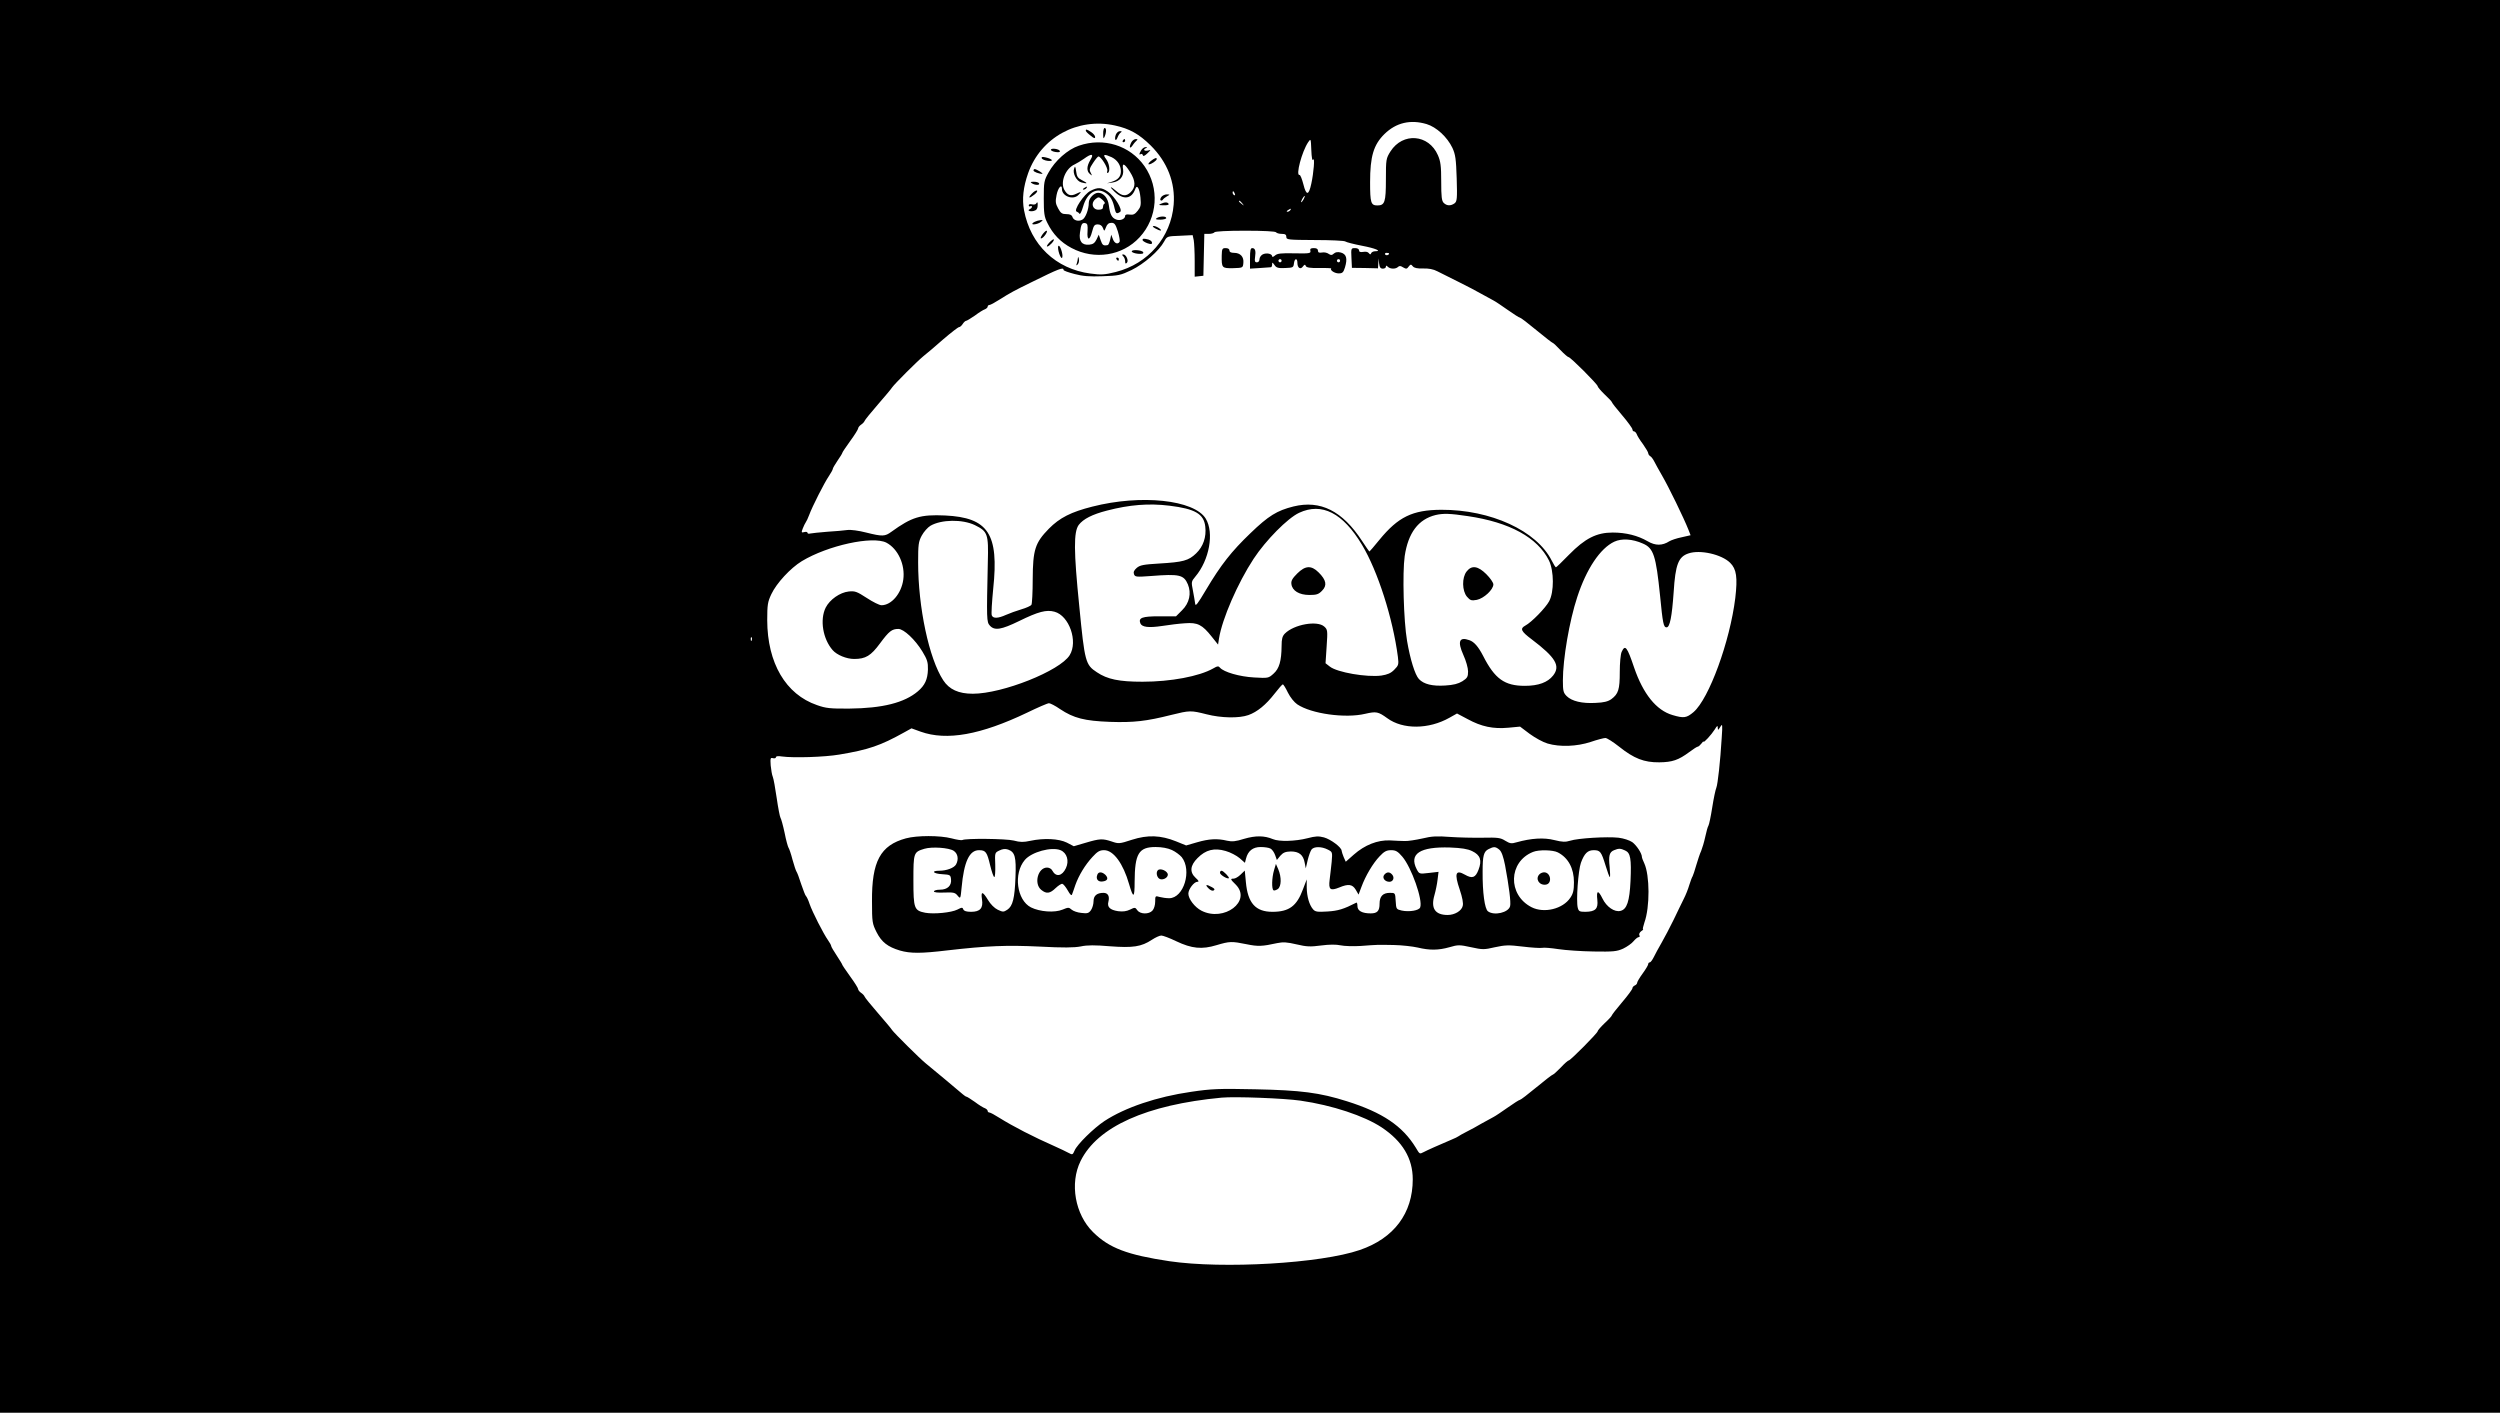 <?xml version="1.0" standalone="no"?>
<!DOCTYPE svg PUBLIC "-//W3C//DTD SVG 20010904//EN"
 "http://www.w3.org/TR/2001/REC-SVG-20010904/DTD/svg10.dtd">
<svg version="1.0" xmlns="http://www.w3.org/2000/svg"
 width="1582pt" height="894pt" viewBox="0 0 1582 894"
 preserveAspectRatio="xMidYMid meet">

<g transform="translate(0,894) scale(0.1,-0.1)"
fill="#000000" stroke="none">
<path d="M0 4470 l0 -4470 7910 0 7910 0 0 4470 0 4470 -7910 0 -7910 0 0
-4470z m9027 3685 c63 -19 131 -82 164 -151 19 -42 23 -69 27 -193 4 -130 2
-146 -14 -158 -24 -17 -49 -16 -68 3 -13 12 -16 40 -16 135 0 99 -4 128 -21
167 -58 133 -222 146 -300 24 -28 -45 -29 -50 -29 -178 0 -143 -7 -164 -54
-164 -41 0 -46 17 -46 147 0 164 22 237 91 305 74 72 164 93 266 63z m-1972
-9 c92 -20 153 -54 226 -126 106 -105 157 -235 146 -375 -17 -206 -161 -374
-366 -426 -72 -18 -92 -19 -161 -10 -219 29 -379 182 -420 401 -13 70 -5 146
26 234 80 226 313 354 549 302z m1255 -216 c11 18 3 -84 -12 -152 -16 -76 -32
-78 -50 -5 -9 34 -19 61 -25 60 -25 -5 15 147 55 207 17 25 17 24 20 -50 2
-49 6 -70 12 -60z m-496 -216 c3 -8 2 -12 -4 -9 -6 3 -10 10 -10 16 0 14 7 11
14 -7z m436 -34 c-6 -11 -13 -20 -16 -20 -2 0 0 9 6 20 6 11 13 20 16 20 2 0
0 -9 -6 -20z m-389 -27 c13 -16 12 -17 -3 -4 -10 7 -18 15 -18 17 0 8 8 3 21
-13z m304 -43 c-3 -5 -12 -10 -18 -10 -7 0 -6 4 3 10 19 12 23 12 15 0z m-90
-140 c3 -5 19 -10 36 -10 22 0 29 -5 29 -19 0 -18 9 -19 181 -20 99 0 186 -4
192 -9 7 -5 54 -17 105 -27 85 -16 130 -35 83 -35 -10 0 -22 -6 -24 -12 -4
-10 -7 -10 -15 0 -5 8 -20 11 -35 8 -19 -3 -27 0 -27 10 0 8 -10 14 -25 14
-25 0 -26 -1 -23 -62 l3 -63 83 -1 82 -2 2 32 1 31 4 -32 c3 -25 9 -33 24 -33
10 0 19 5 19 12 0 9 3 9 12 0 15 -15 50 -16 65 -1 8 8 17 7 32 -3 19 -11 24
-11 35 5 12 15 15 16 26 2 9 -11 29 -15 65 -14 35 1 65 -4 91 -18 21 -11 82
-41 134 -67 52 -26 118 -60 145 -76 28 -16 61 -34 75 -41 14 -7 55 -35 92 -61
37 -26 71 -48 76 -48 5 0 52 -36 105 -80 53 -44 100 -80 103 -80 3 0 25 -20
48 -45 24 -25 47 -45 52 -45 12 0 184 -172 184 -184 0 -5 20 -29 45 -53 25
-23 45 -45 45 -48 0 -4 29 -41 65 -83 36 -42 65 -83 65 -89 0 -7 5 -13 10 -13
6 0 13 -8 17 -17 3 -10 21 -39 40 -64 18 -26 33 -51 33 -57 0 -6 6 -15 13 -19
7 -4 18 -19 25 -33 7 -14 28 -52 47 -85 45 -77 140 -273 169 -346 l14 -36 -57
-13 c-31 -6 -65 -18 -77 -25 -45 -29 -89 -29 -138 0 -62 36 -137 55 -221 55
-102 0 -175 -37 -276 -140 -43 -44 -80 -80 -83 -80 -3 0 -15 19 -27 43 -96
189 -385 322 -699 321 -182 -1 -272 -45 -391 -190 -33 -41 -62 -74 -63 -74 -2
0 -23 30 -47 67 -124 190 -263 260 -434 218 -104 -26 -158 -59 -272 -169 -120
-115 -187 -200 -281 -358 -54 -91 -67 -108 -69 -88 -2 14 -8 51 -14 82 -11 55
-11 58 15 89 89 105 120 278 66 367 -73 119 -409 155 -718 76 -134 -34 -206
-70 -275 -140 -87 -89 -101 -133 -102 -319 0 -82 -4 -156 -8 -162 -4 -7 -33
-20 -64 -29 -31 -9 -74 -25 -97 -35 -51 -23 -82 -24 -90 -3 -4 9 1 85 9 168
37 348 -31 451 -305 464 -156 7 -210 -10 -339 -103 -41 -30 -56 -31 -160 -5
-46 12 -98 19 -119 16 -20 -3 -77 -8 -127 -11 -49 -4 -98 -9 -107 -11 -10 -3
-18 -1 -18 4 0 6 -9 8 -20 5 -19 -5 -20 -3 -10 23 6 16 15 33 19 39 4 5 14 26
21 45 20 55 97 206 125 247 14 21 25 41 25 46 0 5 14 28 30 52 17 24 30 46 30
49 0 4 23 37 50 75 28 38 50 74 50 79 0 6 8 17 18 24 11 7 21 18 23 24 2 7 40
53 84 104 44 51 85 99 90 108 16 23 156 163 197 197 21 16 78 65 127 108 49
42 94 77 100 77 6 0 16 9 23 20 7 11 17 20 22 20 4 0 29 15 55 33 25 19 54 37
64 40 9 4 17 11 17 17 0 5 5 10 11 10 6 0 34 15 62 33 71 45 98 59 202 110
178 88 205 98 205 79 0 -5 31 -16 70 -26 52 -14 96 -17 177 -14 100 3 114 6
183 39 80 39 175 122 207 181 18 33 19 33 99 36 l81 4 7 -32 c3 -18 6 -77 6
-132 l0 -99 28 3 27 3 3 133 3 132 29 0 c16 0 32 5 35 10 4 6 80 10 195 10
115 0 191 -4 195 -10z m715 -134 c0 -11 -19 -15 -25 -6 -3 5 1 10 9 10 9 0 16
-2 16 -4z m-1390 -1596 c163 -20 218 -52 227 -132 8 -66 -13 -127 -58 -170
-48 -46 -82 -55 -233 -64 -100 -6 -122 -10 -143 -28 -17 -15 -22 -26 -17 -40
7 -17 14 -18 108 -11 179 14 207 8 233 -53 23 -56 10 -118 -37 -164 l-38 -38
-105 0 c-109 0 -134 -9 -121 -44 10 -25 52 -30 139 -17 44 7 109 15 145 17 78
6 108 -9 168 -85 l40 -50 6 39 c20 124 118 350 219 504 77 117 215 257 288
291 144 67 277 -1 398 -203 100 -167 195 -464 227 -709 6 -48 4 -54 -23 -81
-21 -22 -43 -31 -82 -37 -91 -12 -280 20 -326 57 l-27 21 7 106 c7 101 6 107
-15 126 -44 40 -191 14 -249 -44 -16 -16 -21 -34 -21 -78 -1 -97 -15 -144 -51
-176 -32 -29 -34 -29 -123 -24 -92 5 -192 34 -216 62 -9 11 -16 11 -43 -5 -88
-50 -269 -84 -447 -84 -148 0 -222 15 -289 60 -72 47 -77 66 -111 415 -36 355
-36 472 -4 517 29 38 86 67 179 91 142 37 265 47 395 31z m1888 -66 c266 -39
442 -136 514 -281 32 -66 33 -199 1 -258 -22 -41 -111 -133 -151 -154 -35 -19
-27 -36 41 -87 152 -115 183 -168 135 -229 -34 -43 -92 -65 -179 -65 -128 0
-190 44 -264 190 -30 58 -57 89 -87 99 -64 23 -76 -8 -38 -93 17 -37 30 -83
30 -105 0 -34 -5 -42 -36 -62 -26 -16 -57 -24 -109 -27 -81 -5 -135 8 -166 41
-25 27 -55 124 -75 241 -22 128 -30 432 -15 537 22 147 86 233 196 260 48 11
91 10 203 -7z m-3119 -57 c81 -40 87 -55 82 -235 -8 -362 -8 -378 13 -401 30
-33 72 -26 185 29 122 60 173 73 224 59 93 -25 150 -188 96 -275 -61 -99 -425
-244 -613 -244 -90 0 -149 27 -187 85 -90 137 -159 462 -159 746 0 112 2 131
23 170 13 24 38 52 55 62 69 40 202 42 281 4z m4228 -117 c67 -29 82 -76 108
-330 17 -175 22 -200 41 -200 21 0 34 67 45 223 11 175 30 224 94 245 73 25
209 -6 263 -59 41 -40 48 -93 33 -223 -34 -276 -166 -637 -264 -722 -45 -38
-62 -40 -133 -19 -103 30 -186 134 -243 300 -45 133 -57 148 -79 100 -7 -14
-12 -72 -12 -128 0 -111 -9 -138 -53 -171 -21 -15 -47 -22 -100 -24 -86 -5
-151 11 -183 43 -21 21 -24 33 -24 99 0 136 41 377 91 528 58 178 145 308 234
350 47 22 115 18 182 -12z m-4788 6 c74 -39 120 -140 107 -234 -12 -88 -75
-162 -138 -162 -13 0 -55 21 -93 46 -63 41 -75 45 -114 41 -56 -6 -120 -51
-146 -102 -38 -77 -18 -198 44 -269 27 -31 88 -56 136 -56 73 0 106 20 164 99
57 77 75 91 116 91 34 0 106 -67 152 -143 31 -51 36 -69 35 -114 -2 -62 -19
-100 -64 -138 -85 -72 -223 -107 -433 -109 -121 -1 -149 2 -205 22 -198 68
-314 266 -315 537 0 98 3 116 26 165 33 70 121 165 193 209 166 100 448 161
535 117z m-852 -618 c-3 -8 -6 -5 -6 6 -1 11 2 17 5 13 3 -3 4 -12 1 -19z
m3393 -331 c15 -30 40 -61 59 -74 89 -60 304 -90 430 -60 70 16 82 14 140 -28
98 -72 262 -71 393 3 l48 27 68 -36 c86 -47 161 -63 257 -54 l74 7 61 -46 c34
-25 85 -53 113 -61 78 -23 185 -19 273 10 41 14 83 25 93 25 10 0 49 -25 87
-55 94 -75 158 -100 254 -99 83 1 121 14 190 65 25 19 49 34 53 34 5 0 15 9
23 19 8 11 14 17 14 13 0 -11 51 45 71 77 15 25 19 27 19 11 1 -18 2 -17 16 5
14 23 15 18 9 -70 -9 -149 -25 -293 -34 -315 -5 -11 -17 -67 -26 -125 -9 -58
-20 -109 -24 -115 -4 -5 -13 -37 -20 -70 -7 -33 -19 -73 -26 -90 -8 -16 -21
-57 -31 -90 -9 -33 -20 -64 -23 -70 -4 -5 -13 -30 -21 -55 -7 -25 -23 -65 -36
-90 -12 -25 -41 -83 -63 -130 -23 -47 -57 -112 -76 -145 -19 -33 -42 -75 -50
-92 -9 -18 -20 -33 -25 -33 -6 0 -10 -5 -10 -11 0 -6 -16 -33 -35 -59 -19 -26
-35 -53 -35 -59 0 -6 -7 -14 -15 -17 -8 -4 -15 -11 -15 -18 0 -6 -29 -46 -65
-88 -36 -42 -65 -80 -65 -83 0 -4 -20 -26 -45 -49 -25 -24 -45 -47 -45 -52 0
-11 -172 -184 -182 -184 -5 0 -28 -20 -51 -45 -24 -25 -47 -45 -50 -45 -4 0
-51 -36 -104 -80 -53 -44 -100 -80 -105 -80 -5 0 -39 -22 -76 -48 -37 -26 -78
-54 -92 -61 -14 -7 -47 -25 -75 -41 -27 -16 -70 -40 -95 -52 -25 -13 -47 -25
-50 -28 -3 -3 -25 -14 -50 -24 -64 -27 -152 -66 -172 -77 -25 -13 -24 -13 -49
29 -84 137 -210 222 -435 293 -173 55 -293 70 -580 76 -230 5 -278 3 -406 -16
-216 -31 -418 -99 -549 -185 -68 -45 -174 -149 -189 -187 -12 -27 -13 -28 -39
-14 -14 8 -53 26 -86 41 -134 59 -264 126 -352 181 -28 18 -56 33 -62 33 -6 0
-11 5 -11 10 0 6 -8 13 -17 17 -10 3 -39 21 -64 40 -26 18 -49 33 -53 33 -3 0
-14 7 -23 15 -24 21 -200 168 -236 197 -36 29 -199 191 -212 210 -5 9 -46 57
-90 108 -44 51 -82 97 -84 104 -2 6 -12 17 -23 24 -10 7 -18 18 -18 24 0 5
-22 41 -50 79 -27 38 -50 71 -50 74 0 3 -16 29 -35 58 -19 28 -35 56 -35 60 0
5 -9 22 -20 37 -29 41 -99 178 -117 230 -8 25 -19 47 -23 50 -4 3 -17 37 -30
75 -12 39 -26 75 -30 80 -4 6 -15 39 -25 75 -9 36 -21 70 -25 75 -4 6 -16 48
-25 95 -10 47 -22 90 -26 95 -4 6 -15 62 -24 125 -9 63 -20 124 -25 135 -5 11
-10 43 -13 71 -3 46 -2 51 15 46 10 -2 18 0 18 6 0 7 14 9 38 5 72 -10 270 -4
363 12 186 31 261 57 410 140 l47 26 58 -21 c165 -59 380 -20 673 120 68 33
130 60 139 60 8 0 40 -16 70 -37 87 -58 156 -75 316 -81 149 -5 230 4 388 44
117 29 124 29 223 4 93 -24 206 -26 265 -5 56 20 111 65 166 136 25 32 48 59
52 58 4 0 18 -23 32 -52z m80 -2582 c201 -29 402 -96 513 -169 132 -88 197
-196 197 -329 0 -215 -119 -373 -335 -447 -247 -85 -865 -121 -1205 -71 -266
40 -381 83 -483 184 -114 112 -149 308 -79 450 107 217 416 356 892 401 86 8
396 -4 500 -19z"/>
<path d="M6981 8093 c0 -31 2 -34 9 -18 12 28 12 55 0 55 -5 0 -10 -17 -9 -37z"/>
<path d="M6871 8113 c0 -5 13 -18 30 -31 21 -18 29 -20 29 -9 0 8 -11 22 -25
31 -27 18 -35 20 -34 9z"/>
<path d="M7061 8088 c-5 -13 -6 -27 -3 -32 3 -5 9 1 14 15 5 13 14 27 21 31 8
5 6 8 -6 8 -10 0 -21 -10 -26 -22z"/>
<path d="M7105 8050 c-3 -5 -1 -10 4 -10 6 0 11 5 11 10 0 6 -2 10 -4 10 -3 0
-8 -4 -11 -10z"/>
<path d="M7160 8041 c-17 -32 -11 -48 7 -21 9 14 22 28 27 32 7 5 4 8 -6 8
-10 0 -22 -9 -28 -19z"/>
<path d="M6827 8018 c-71 -24 -151 -95 -192 -170 -28 -50 -30 -60 -30 -163 0
-94 3 -117 23 -156 34 -70 84 -122 152 -158 146 -78 323 -50 431 67 115 124
128 312 31 451 -92 131 -259 183 -415 129z m73 -90 c-24 -40 -25 -71 -3 -89
15 -13 15 -12 5 8 -10 18 -8 28 15 62 15 23 30 41 34 41 16 0 61 -72 56 -91
-3 -10 -1 -17 4 -13 16 10 9 61 -12 88 -23 30 -12 33 36 11 36 -18 58 -51 58
-89 0 -33 -18 -54 -57 -66 l-31 -10 35 5 c47 7 73 40 67 82 -8 46 8 41 43 -14
37 -58 38 -96 5 -129 -28 -28 -54 -26 -90 6 -40 35 -49 32 -12 -3 56 -54 108
-47 131 17 11 31 27 5 33 -55 4 -46 2 -58 -17 -82 -18 -23 -29 -28 -51 -25
-19 3 -29 0 -29 -8 0 -20 -32 -33 -57 -23 -27 10 -39 32 -46 89 -6 48 -34 80
-68 80 -26 0 -59 -35 -59 -62 0 -43 -21 -98 -41 -108 -25 -14 -56 -5 -63 18
-4 12 -16 17 -38 17 -27 0 -36 6 -52 36 -17 31 -18 44 -10 85 9 46 34 74 34
38 0 -46 71 -72 104 -38 23 22 20 24 -13 8 -36 -18 -57 -10 -77 27 -25 50 10
134 67 159 13 6 39 22 58 35 49 36 66 33 41 -7z m90 -276 c-6 -2 -10 -12 -10
-21 0 -13 -8 -18 -29 -18 -38 0 -50 42 -19 67 19 15 22 15 44 -4 13 -12 19
-22 14 -24z m-108 -175 c-5 -61 14 -62 29 -2 10 38 15 45 36 45 15 0 27 -8 32
-22 9 -23 9 -23 20 5 7 19 18 27 34 27 20 0 26 -9 41 -55 9 -30 14 -60 11 -65
-12 -19 -33 -10 -43 18 l-10 27 -7 -32 c-4 -18 -11 -34 -16 -34 -27 -5 -33 -1
-44 31 l-12 35 -14 -30 c-11 -22 -22 -31 -45 -33 -47 -5 -68 21 -60 76 7 54
13 64 34 60 14 -3 16 -13 14 -51z"/>
<path d="M6797 7873 c-11 -29 15 -79 45 -87 41 -11 44 -6 8 12 -29 14 -36 24
-40 57 -5 34 -7 37 -13 18z"/>
<path d="M6860 7750 c-9 -6 -10 -10 -3 -10 6 0 15 5 18 10 8 12 4 12 -15 0z"/>
<path d="M6900 7732 c-39 -19 -109 -124 -87 -131 6 -2 15 -8 18 -14 4 -5 14
15 23 46 25 87 83 123 140 88 33 -21 48 -47 60 -103 7 -30 13 -33 34 -19 19
11 -34 99 -78 129 -40 27 -64 28 -110 4z"/>
<path d="M7222 7990 c-14 -23 -16 -33 -3 -25 5 3 11 0 13 -7 2 -9 11 -5 28 11
25 24 25 24 3 18 -24 -5 -32 8 -10 16 8 4 7 6 -3 6 -8 1 -21 -8 -28 -19z"/>
<path d="M6650 7992 c0 -5 14 -12 30 -14 19 -3 29 -1 27 6 -4 14 -57 21 -57 8z"/>
<path d="M6592 7939 c2 -7 20 -15 39 -17 40 -4 30 12 -14 22 -21 5 -28 3 -25
-5z"/>
<path d="M7281 7920 c-13 -12 -18 -20 -10 -20 16 1 49 24 49 34 0 11 -14 6
-39 -14z"/>
<path d="M6540 7861 c0 -8 34 -21 55 -21 11 1 -35 29 -47 30 -5 0 -8 -4 -8 -9z"/>
<path d="M6530 7780 c20 -13 53 -13 45 0 -3 6 -18 10 -33 10 -21 0 -24 -2 -12
-10z"/>
<path d="M6530 7715 c-28 -30 -18 -33 16 -6 14 11 21 22 16 25 -5 3 -20 -6
-32 -19z"/>
<path d="M7350 7695 c-7 -9 -10 -19 -6 -22 4 -4 10 -3 14 3 4 6 16 16 27 22
20 11 20 11 -1 12 -12 0 -27 -7 -34 -15z"/>
<path d="M6556 7651 c-3 -5 -15 -7 -26 -4 -12 3 -20 0 -20 -6 0 -7 5 -9 10 -6
6 3 10 2 10 -4 0 -5 -6 -11 -12 -14 -22 -8 -1 -18 23 -12 17 4 24 14 25 30 2
26 -1 31 -10 16z"/>
<path d="M7345 7650 c-16 -7 -12 -9 18 -9 23 -1 36 3 32 9 -7 12 -23 12 -50 0z"/>
<path d="M7320 7560 c-11 -7 -5 -10 23 -10 20 0 37 5 37 10 0 13 -40 13 -60 0z"/>
<path d="M6565 7543 c-11 -3 -24 -9 -29 -14 -17 -15 29 -10 50 6 19 15 15 16
-21 8z"/>
<path d="M7310 7495 c33 -19 50 -18 26 0 -11 8 -27 15 -35 15 -10 -1 -7 -6 9
-15z"/>
<path d="M6595 7454 c-11 -17 -13 -25 -4 -22 16 5 44 48 31 48 -5 0 -17 -12
-27 -26z"/>
<path d="M6640 7405 c-13 -14 -19 -25 -13 -25 12 0 48 38 41 45 -2 3 -15 -6
-28 -20z"/>
<path d="M7230 7421 c0 -5 14 -14 30 -20 24 -8 30 -7 30 3 0 8 -10 16 -22 20
-31 8 -38 7 -38 -3z"/>
<path d="M6697 7383 c-4 -6 -1 -28 6 -49 8 -23 16 -32 19 -23 7 19 -16 86 -25
72z"/>
<path d="M7162 7348 c2 -6 20 -12 40 -14 27 -2 36 1 32 10 -6 14 -77 19 -72 4z"/>
<path d="M7108 7318 c7 -7 12 -21 12 -32 0 -14 3 -17 11 -9 13 13 -5 53 -23
53 -9 0 -9 -3 0 -12z"/>
<path d="M6821 7308 c0 -9 -4 -25 -7 -35 -5 -14 -4 -15 5 -7 7 7 11 22 8 35
-2 13 -5 16 -6 7z"/>
<path d="M7065 7300 c3 -5 8 -10 11 -10 2 0 4 5 4 10 0 6 -5 10 -11 10 -5 0
-7 -4 -4 -10z"/>
<path d="M7731 7323 c-1 -79 1 -81 72 -80 62 2 62 2 65 33 4 39 -19 64 -59 64
-19 0 -29 5 -29 15 0 9 -9 15 -24 15 -21 0 -24 -4 -25 -47z"/>
<path d="M7910 7305 l0 -65 63 4 c34 2 65 4 70 5 4 1 7 9 7 18 0 15 2 14 15
-4 12 -18 24 -21 68 -19 49 2 52 3 55 29 4 34 22 36 22 3 0 -32 20 -44 35 -22
10 13 14 14 18 3 4 -10 26 -14 85 -13 44 1 79 -1 76 -3 -10 -10 21 -31 47 -31
24 0 30 6 40 38 17 57 9 84 -26 94 -20 5 -34 3 -45 -7 -12 -11 -18 -11 -33 -1
-9 7 -28 11 -42 8 -18 -3 -25 0 -25 12 0 11 -9 16 -26 16 -20 0 -25 -4 -22
-17 4 -16 -5 -18 -101 -16 -85 2 -109 -1 -123 -14 -10 -9 -18 -11 -18 -5 0 17
-37 24 -60 12 -11 -6 -20 -20 -20 -30 0 -12 -7 -20 -16 -20 -13 0 -16 7 -12
33 6 39 1 57 -18 57 -11 0 -14 -16 -14 -65z m200 -15 c0 -5 -4 -10 -10 -10 -5
0 -10 5 -10 10 0 6 5 10 10 10 6 0 10 -4 10 -10z m370 0 c0 -5 -4 -10 -10 -10
-5 0 -10 5 -10 10 0 6 5 10 10 10 6 0 10 -4 10 -10z"/>
<path d="M8208 5310 c-30 -30 -39 -46 -36 -66 5 -42 49 -69 114 -69 45 0 58 4
80 27 33 33 27 67 -21 115 -47 47 -85 45 -137 -7z"/>
<path d="M9281 5324 c-31 -39 -29 -123 2 -160 21 -24 28 -26 62 -20 45 9 105
65 105 98 0 11 -20 40 -44 64 -53 53 -93 59 -125 18z"/>
<path d="M5733 3635 c-162 -44 -217 -146 -215 -399 0 -132 2 -141 29 -195 32
-63 71 -93 148 -116 66 -19 134 -19 300 1 253 29 374 34 584 24 150 -8 218 -7
260 1 41 9 90 9 185 1 146 -11 198 -3 265 41 23 15 49 27 60 27 10 0 53 -16
94 -36 99 -47 163 -53 255 -25 84 25 96 25 190 6 72 -15 99 -14 194 7 38 8 63
6 123 -8 63 -15 87 -16 155 -7 54 7 95 7 123 1 23 -5 80 -7 127 -4 110 8 100
8 210 6 52 -1 120 -9 151 -16 75 -18 130 -18 201 2 54 16 64 16 137 0 73 -16
82 -16 151 0 65 14 86 15 176 4 56 -7 111 -10 122 -8 11 3 57 -1 103 -8 46 -7
147 -14 224 -15 123 -2 146 0 186 18 25 12 55 33 66 47 12 14 26 26 33 26 6 0
8 5 4 12 -4 6 1 17 11 25 11 7 16 13 12 13 -3 0 1 19 9 43 35 97 34 298 -1
374 -8 17 -15 35 -15 40 0 23 -34 74 -61 94 -18 12 -54 24 -87 28 -72 8 -258
-3 -306 -19 -30 -9 -48 -9 -100 4 -66 17 -146 12 -239 -14 -33 -10 -42 -8 -72
10 -30 19 -47 21 -142 19 -59 -1 -153 1 -208 5 -81 6 -114 5 -175 -10 -41 -9
-91 -17 -110 -16 -19 0 -62 2 -95 4 -78 3 -159 -29 -228 -90 l-51 -45 -13 29
c-7 16 -12 34 -13 40 0 22 -69 73 -112 85 -34 9 -54 8 -103 -5 -77 -20 -181
-23 -220 -6 -55 23 -110 23 -182 2 -54 -17 -76 -19 -108 -12 -62 15 -114 12
-190 -10 l-69 -20 -64 26 c-97 39 -179 42 -279 10 -79 -26 -85 -26 -128 -11
-58 19 -74 19 -165 -8 l-75 -22 -44 23 c-51 25 -144 30 -233 11 -41 -9 -63 -9
-103 2 -48 12 -307 15 -326 3 -5 -2 -35 2 -68 11 -73 19 -218 19 -288 0z m302
-79 c26 -17 33 -53 15 -86 -12 -22 -60 -40 -106 -40 -55 0 -39 -19 19 -22 49
-3 52 -5 55 -31 5 -41 -22 -67 -70 -67 -21 0 -38 -5 -38 -11 0 -6 24 -9 66 -7
58 2 68 0 84 -20 18 -21 18 -21 25 51 15 164 49 237 110 237 43 0 51 -12 71
-97 10 -40 21 -73 26 -73 5 0 7 35 6 77 -3 77 -3 77 26 91 20 10 37 12 55 6
44 -16 52 -47 47 -174 -5 -134 -17 -184 -52 -207 -23 -15 -28 -15 -60 0 -21
10 -46 35 -62 62 -34 56 -46 57 -38 4 9 -56 -12 -79 -69 -79 -29 0 -45 5 -49
15 -5 14 -9 14 -38 -1 -37 -19 -148 -30 -203 -20 -70 14 -75 26 -75 204 0 177
1 180 70 201 48 14 154 7 185 -13z m1381 5 c22 -10 50 -31 62 -45 66 -84 13
-259 -79 -260 -19 0 -46 4 -61 8 -27 8 -28 7 -28 -30 0 -21 -7 -45 -17 -56
-22 -25 -78 -24 -96 2 -13 19 -16 19 -46 4 -23 -11 -45 -14 -76 -10 -51 8 -70
26 -61 60 9 35 -3 56 -31 56 -42 0 -63 -18 -63 -53 0 -18 -7 -43 -16 -56 -14
-20 -23 -23 -61 -18 -24 2 -52 12 -62 21 -17 15 -21 15 -57 0 -50 -21 -144
-14 -200 14 -90 46 -112 214 -39 300 43 51 169 85 226 62 41 -17 56 -68 34
-114 -24 -51 -63 -58 -86 -15 -5 11 -20 19 -33 19 -58 0 -85 -102 -37 -141 33
-27 55 -24 92 12 17 16 36 28 42 26 7 -2 22 -21 34 -42 15 -27 24 -35 27 -25
3 8 13 35 21 60 22 61 61 126 108 177 32 35 46 43 74 43 59 0 121 -85 158
-215 27 -93 35 -89 35 15 1 179 26 220 133 220 39 0 77 -7 103 -19z m624 9
c10 -5 23 -24 29 -41 l11 -31 22 27 c18 20 32 26 66 27 52 0 79 -21 88 -71 l7
-36 12 52 c7 29 18 59 25 68 16 19 63 19 102 -1 30 -15 30 -16 25 -77 -4 -34
-9 -86 -13 -114 -8 -63 4 -72 61 -49 57 24 83 21 104 -14 l18 -31 18 48 c26
71 73 150 115 194 29 31 44 39 73 39 29 0 42 -7 71 -41 58 -68 131 -275 113
-321 -7 -20 -70 -30 -117 -20 -34 8 -35 9 -38 60 -3 52 -3 52 -37 52 -44 0
-65 -22 -65 -69 0 -45 -14 -61 -56 -61 -54 0 -84 16 -84 46 0 14 -3 24 -7 22
-80 -41 -116 -52 -183 -56 -64 -4 -77 -2 -91 14 -24 28 -39 80 -40 138 l0 51
-24 -63 c-39 -106 -88 -142 -193 -142 -107 0 -156 55 -168 188 l-7 73 -27 -26
c-14 -14 -34 -25 -43 -25 -23 0 -22 -4 13 -38 103 -104 -74 -238 -217 -165
-43 22 -83 75 -83 108 0 28 36 75 57 75 12 0 9 7 -11 25 -39 36 -35 78 12 125
52 53 106 66 178 45 29 -8 69 -29 88 -45 l34 -30 7 27 c12 48 43 73 92 73 25
0 53 -4 63 -10z m1276 -16 c52 -25 63 -58 40 -118 -19 -50 -39 -58 -86 -31
-59 34 -68 8 -33 -94 17 -51 24 -87 19 -104 -7 -31 -51 -57 -95 -57 -80 0
-108 42 -84 125 8 28 17 72 20 99 l6 49 -61 -7 c-60 -7 -61 -7 -77 23 -50 98
20 144 211 138 74 -3 111 -9 140 -23z m172 9 c14 -12 25 -43 36 -98 25 -134
38 -236 32 -259 -10 -41 -101 -62 -140 -33 -21 15 -35 120 -34 252 0 100 7
127 38 142 33 17 44 16 68 -4z m796 -5 c34 -15 40 -52 34 -192 -6 -130 -23
-180 -63 -190 -38 -10 -89 25 -115 79 -27 55 -39 51 -32 -10 6 -56 -12 -74
-75 -75 -38 0 -43 3 -49 26 -11 43 3 236 20 284 22 60 43 80 81 80 41 0 48 -9
75 -97 12 -40 24 -73 27 -73 3 0 2 28 -1 63 -8 72 -2 95 28 107 29 12 41 12
70 -2z m-426 -12 c66 -34 102 -101 102 -189 0 -50 -5 -72 -23 -98 -47 -71
-166 -100 -245 -60 -153 78 -147 288 9 350 36 15 127 13 157 -3z"/>
<path d="M7327 3433 c-12 -11 -8 -40 7 -52 18 -15 56 2 56 24 0 23 -48 44 -63
28z"/>
<path d="M6944 3405 c-11 -27 4 -47 33 -43 32 4 39 20 18 42 -21 20 -44 21
-51 1z"/>
<path d="M8062 3433 c-14 -47 -16 -119 -3 -127 4 -3 16 1 27 8 23 17 24 75 3
125 l-15 34 -12 -40z"/>
<path d="M7720 3417 c0 -13 48 -42 56 -34 6 5 -35 47 -46 47 -6 0 -10 -6 -10
-13z"/>
<path d="M8760 3405 c-16 -19 3 -45 32 -45 24 0 34 26 18 45 -16 19 -34 19
-50 0z"/>
<path d="M7647 3319 c12 -13 26 -18 33 -14 9 6 6 12 -11 21 -36 20 -46 17 -22
-7z"/>
<path d="M9742 3408 c-29 -29 -2 -72 40 -66 42 6 32 78 -11 78 -9 0 -22 -5
-29 -12z"/>
</g>
</svg>
